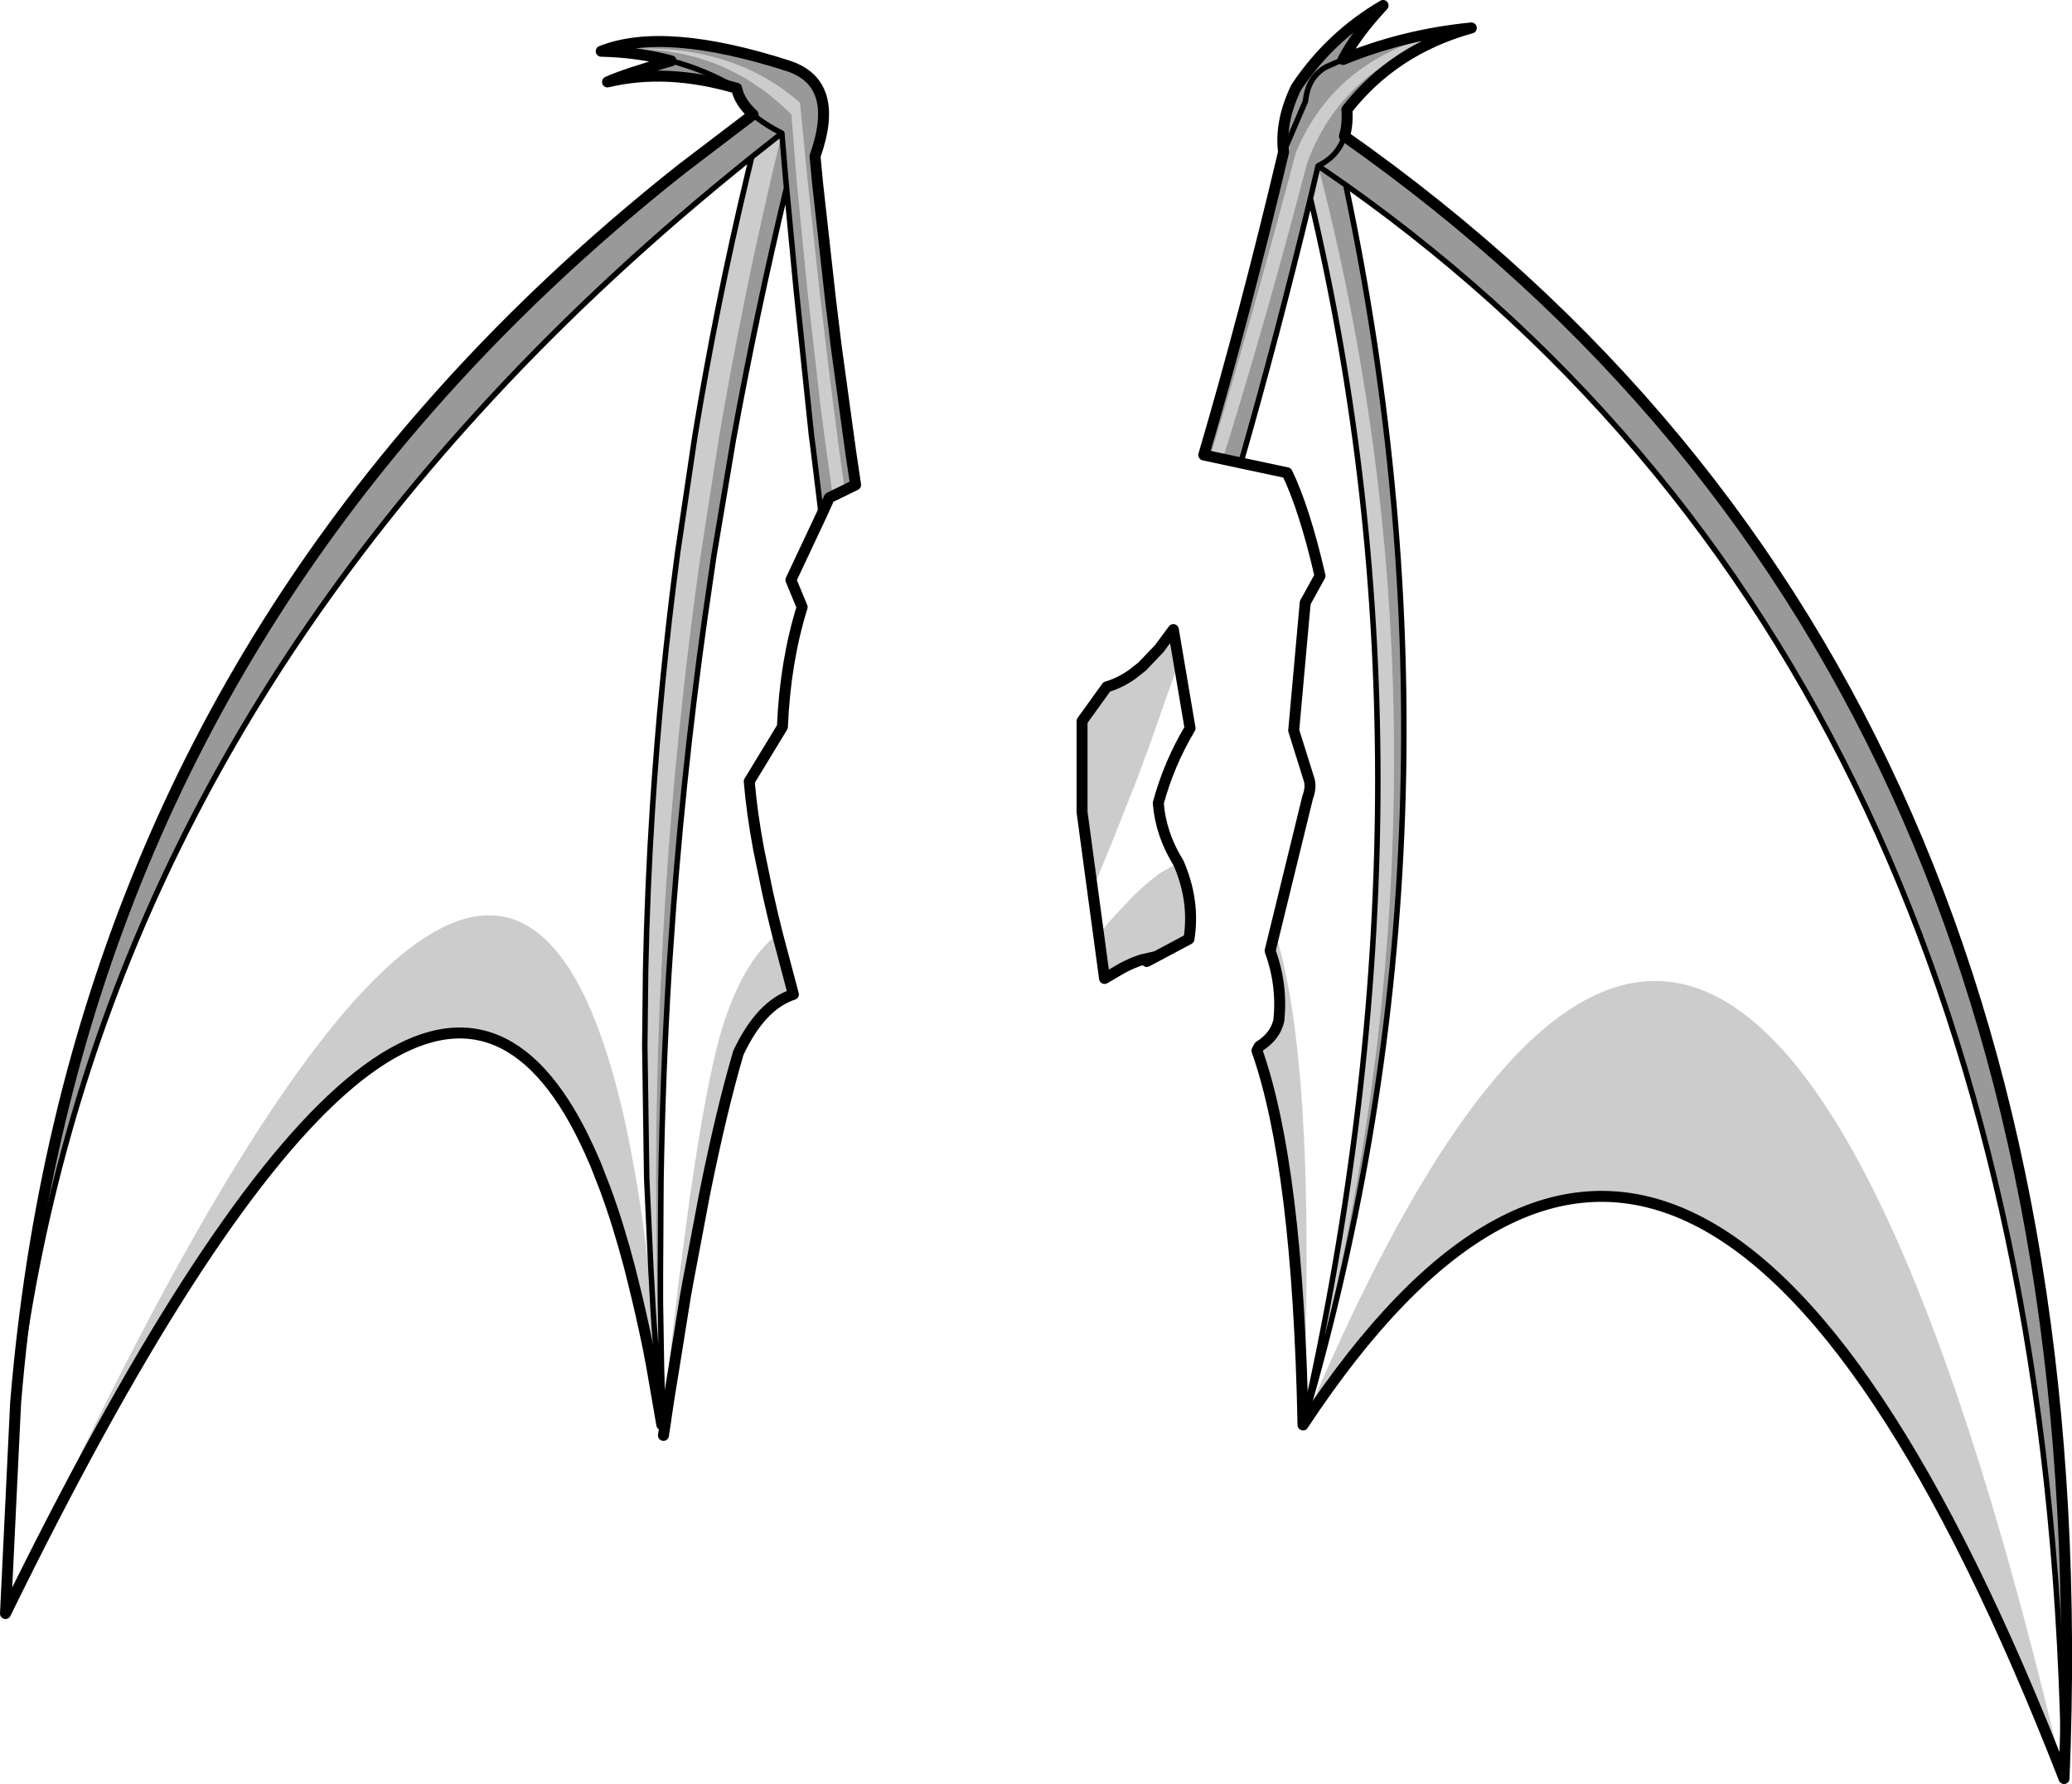 <?xml version="1.0" encoding="UTF-8" standalone="no"?>
<svg xmlns:xlink="http://www.w3.org/1999/xlink" height="325.45px" width="377.9px" xmlns="http://www.w3.org/2000/svg">
  <g transform="matrix(1.0, 0.0, 0.0, 1.0, 187.9, 184.0)">
    <path d="M80.45 -178.9 Q56.5 -175.5 48.45 -156.15 40.5 -126.1 32.85 -100.75 L31.65 -101.0 Q39.2 -126.7 46.2 -156.25 45.5 -161.85 48.5 -168.05 54.7 -177.35 64.35 -183.0 59.45 -177.75 57.05 -173.15 68.15 -177.7 80.45 -178.9 66.35 -175.0 57.75 -164.0 57.95 -161.25 57.3 -159.15 196.85 -61.05 188.55 140.45 186.1 -59.05 57.55 -150.25 82.1 -33.95 49.75 75.95 81.5 -41.85 52.5 -153.75 L51.1 -147.8 Q44.9 -122.15 38.4 -99.55 L35.1 -100.25 Q43.05 -125.7 50.45 -154.15 57.35 -173.15 80.45 -178.9 M-39.25 -155.5 L-38.8 -150.7 -36.45 -129.55 -35.4 -120.9 -32.75 -101.6 -31.85 -95.55 -33.85 -94.6 -34.85 -101.8 -36.7 -116.2 -38.35 -130.1 -40.6 -150.9 -42.0 -165.25 Q-54.25 -176.0 -73.15 -175.05 -55.7 -175.35 -43.55 -163.1 L-42.6 -151.1 -40.6 -130.7 -38.3 -110.4 -37.2 -102.05 -36.0 -93.5 -36.65 -93.2 -38.1 -90.0 -39.6 -102.3 -39.9 -104.55 -42.7 -131.3 -44.45 -149.75 Q-49.95 -126.85 -54.15 -103.75 L-57.7 -82.6 -59.3 -71.6 Q-63.6 -41.15 -65.65 -10.3 L-65.9 -6.6 Q-67.05 12.5 -67.35 31.7 L-67.45 48.65 -67.45 51.25 -67.45 53.55 -67.25 65.65 -67.1 70.95 -67.3 71.0 -67.55 65.6 -67.9 55.25 -68.05 51.1 -68.1 48.45 -68.25 31.5 Q-68.25 13.85 -67.45 -3.7 L-67.3 -6.75 Q-66.15 -31.8 -63.4 -56.6 -62.0 -69.75 -60.1 -82.85 L-56.8 -104.05 Q-52.75 -127.9 -47.25 -151.55 L-45.3 -159.7 -50.8 -155.35 -54.55 -152.3 Q-80.25 -131.3 -100.95 -108.5 -173.25 -29.05 -185.05 71.9 -176.35 -33.55 -109.85 -109.4 -89.45 -132.7 -63.55 -153.2 L-50.55 -163.1 Q-53.05 -165.4 -53.55 -167.9 -66.3 -171.65 -77.1 -169.05 -73.9 -170.5 -65.5 -172.9 -71.5 -174.5 -78.25 -174.65 -66.7 -179.25 -44.05 -171.95 -34.55 -168.75 -39.25 -155.5 M10.1 -31.0 L10.05 -31.45 10.35 -31.5 10.1 -31.0" fill="#000000" fill-opacity="0.4" fill-rule="evenodd" stroke="none"/>
    <path d="M80.45 -178.9 Q57.35 -173.15 50.45 -154.15 43.05 -125.7 35.1 -100.25 L32.85 -100.75 Q40.5 -126.1 48.45 -156.15 56.5 -175.5 80.45 -178.9 M52.5 -153.75 Q81.5 -41.85 49.75 75.95 129.15 -113.6 188.55 140.45 121.2 -32.3 49.75 75.95 48.8 28.8 41.35 7.65 L41.75 6.9 Q44.75 5.0 45.35 2.1 46.0 -4.4 43.75 -10.55 L44.6 -14.1 Q52.35 10.0 49.75 75.95 76.35 -41.55 51.1 -147.8 L52.5 -153.75 M23.9 -24.85 L27.0 -26.65 27.05 -26.55 Q30.05 -19.65 28.95 -12.7 L22.95 -9.5 20.3 -8.9 Q18.6 -8.35 16.8 -7.4 L13.55 -5.5 12.5 -13.5 14.5 -15.95 17.55 -19.25 Q20.85 -22.75 23.9 -24.85 M13.95 -58.7 Q16.35 -59.4 18.55 -60.95 L20.4 -62.4 23.55 -65.7 26.1 -69.15 27.1 -63.2 21.65 -47.75 19.4 -41.65 14.7 -29.8 12.35 -24.1 11.35 -21.8 9.45 -35.85 9.45 -52.45 13.95 -58.7 M-40.6 -150.9 L-38.35 -130.1 -36.7 -116.2 -34.85 -101.8 -33.85 -94.6 -36.0 -93.5 -37.2 -102.05 -38.3 -110.4 -40.6 -130.7 -42.6 -151.1 -43.55 -163.1 Q-55.7 -175.35 -73.15 -175.05 -54.25 -176.0 -42.0 -165.25 L-40.6 -150.9 M-46.1 -13.55 L-43.2 -2.6 Q-49.15 -0.65 -53.25 8.1 L-53.3 8.3 Q-56.35 18.7 -59.4 33.85 L-62.45 50.0 -62.9 52.5 -65.1 66.25 -65.9 71.15 -67.1 75.9 -67.0 75.25 -66.0 66.0 -64.4 52.1 -64.1 49.55 -61.95 33.4 -61.9 33.2 Q-59.2 14.4 -56.55 4.75 -52.6 -8.65 -46.1 -13.55 M-51.6 -152.0 L-50.8 -155.35 -45.3 -159.7 -47.25 -151.55 Q-52.75 -127.9 -56.8 -104.05 L-60.1 -82.85 Q-62.0 -69.75 -63.4 -56.6 -66.15 -31.8 -67.3 -6.75 L-67.45 -3.7 Q-68.25 13.85 -68.25 31.5 L-68.1 48.45 -68.05 51.1 -67.9 55.25 -67.55 65.6 -67.3 71.0 -67.1 75.6 -67.1 75.9 -67.2 75.9 -69.05 65.2 -69.7 61.8 Q-71.0 55.5 -72.4 49.9 L-73.1 47.1 Q-75.15 39.3 -77.5 32.95 L-79.25 28.45 Q-81.55 23.0 -84.05 18.8 -115.95 -34.55 -186.9 110.35 -140.55 8.4 -111.9 -11.95 -95.5 -23.6 -84.9 -8.5 -81.95 -4.35 -79.45 1.95 -76.4 9.55 -74.0 20.25 -72.95 25.05 -72.0 30.45 -70.6 38.55 -69.5 48.1 L-69.45 48.2 -69.15 50.8 -69.15 50.85 -68.8 54.65 -69.0 50.85 -69.0 50.8 -69.15 48.2 -69.15 48.1 -69.95 31.0 -70.3 6.75 -70.15 -7.05 Q-69.85 -21.85 -68.9 -36.55 -67.4 -60.05 -64.3 -83.25 L-61.15 -104.5 Q-57.25 -128.35 -51.6 -152.0" fill="#000000" fill-opacity="0.2" fill-rule="evenodd" stroke="none"/>
    <path d="M38.4 -99.55 Q44.9 -122.15 51.1 -147.8 L52.5 -153.75 Q56.15 -155.5 57.3 -159.15 M57.05 -173.15 L54.0 -171.8 Q50.65 -170.0 50.2 -165.55 L46.2 -156.25 M49.75 75.95 Q76.35 -41.55 51.1 -147.8 M49.75 75.95 Q82.1 -33.95 57.55 -150.25 L52.5 -153.75 M188.55 140.45 Q186.1 -59.05 57.55 -150.25 M-65.5 -172.9 Q-59.1 -171.2 -53.55 -167.9 M-50.55 -163.1 Q-48.55 -161.35 -45.3 -159.7 L-44.6 -151.3 -44.45 -149.75 -42.7 -131.3 -39.9 -104.55 -39.6 -102.3 -38.1 -90.0 M-66.9 77.85 L-67.2 75.9 M-45.3 -159.7 L-50.8 -155.35 -51.6 -152.0 Q-57.25 -128.35 -61.15 -104.5 L-64.3 -83.25 Q-67.4 -60.05 -68.9 -36.55 -69.85 -21.85 -70.15 -7.05 L-70.3 6.75 -69.95 31.0 -69.15 48.2 -69.0 50.85 -68.8 54.65 -68.6 57.7 -68.0 65.45 -67.0 75.6 -67.0 75.15 -67.0 74.95 -67.1 70.95 -67.25 65.65 -67.45 53.55 -67.45 51.25 -67.45 48.65 -67.35 31.7 Q-67.05 12.5 -65.9 -6.6 L-65.65 -10.3 Q-63.6 -41.15 -59.3 -71.6 L-57.7 -82.6 -54.15 -103.75 Q-49.95 -126.85 -44.45 -149.75 M-50.8 -155.35 L-54.55 -152.3 Q-80.25 -131.3 -100.95 -108.5 -173.25 -29.05 -185.05 71.9 M-66.9 77.85 L-67.0 75.6" fill="none" stroke="#000000" stroke-linecap="round" stroke-linejoin="round" stroke-width="1.0"/>
    <path d="M57.3 -159.15 Q57.95 -161.25 57.75 -164.0 66.35 -175.0 80.45 -178.9 68.15 -177.7 57.05 -173.15 59.45 -177.75 64.35 -183.0 54.7 -177.35 48.5 -168.05 45.5 -161.85 46.2 -156.25 39.2 -126.7 31.65 -101.0 L38.4 -99.55 46.85 -97.75 Q50.05 -91.1 52.85 -78.95 L50.15 -74.05 48.05 -50.75 50.9 -41.65 Q51.25 -40.3 50.6 -38.55 L43.75 -10.55 Q46.0 -4.4 45.35 2.1 44.75 5.0 41.75 6.9 L41.35 7.65 Q48.8 28.8 49.75 75.95 121.2 -32.3 188.55 140.45 196.85 -61.05 57.3 -159.15 M23.55 -65.7 L20.4 -62.4 18.55 -60.95 Q16.35 -59.4 13.95 -58.7 L9.45 -52.45 9.45 -35.85 13.55 -5.5 16.8 -7.4 Q18.6 -8.35 20.3 -8.9 L22.95 -9.5 28.95 -12.7 Q30.05 -19.65 27.05 -26.55 L27.0 -26.65 Q23.8 -31.8 23.35 -37.5 25.3 -44.7 29.15 -51.15 L26.1 -69.15 23.55 -65.7 M21.25 -8.6 L22.95 -9.5 M-38.1 -90.0 L-36.65 -93.2 -31.85 -95.55 -32.75 -101.6 -35.4 -120.9 -36.45 -129.55 -38.8 -150.7 -39.25 -155.5 Q-34.55 -168.75 -44.05 -171.95 -66.7 -179.25 -78.25 -174.65 -71.5 -174.5 -65.5 -172.9 -73.9 -170.5 -77.1 -169.05 -66.3 -171.65 -53.55 -167.9 -53.05 -165.4 -50.55 -163.1 L-63.55 -153.2 Q-89.45 -132.7 -109.85 -109.4 -176.35 -33.55 -185.05 71.9 L-186.9 110.35 Q-115.95 -34.55 -84.05 18.8 -81.55 23.0 -79.25 28.45 L-77.5 32.95 Q-75.15 39.3 -73.1 47.1 L-72.4 49.9 Q-71.0 55.5 -69.7 61.8 L-69.05 65.2 -67.2 75.9 M-38.1 -90.0 L-43.65 -78.2 -41.6 -73.25 Q-44.7 -63.3 -45.2 -51.4 L-51.25 -41.45 Q-50.8 -35.95 -49.55 -29.15 L-47.9 -21.15 -46.95 -17.0 -46.1 -13.55 -43.2 -2.6 Q-49.15 -0.65 -53.25 8.1 L-53.3 8.3 Q-56.35 18.7 -59.4 33.85 L-62.45 50.0 -62.9 52.5 -65.1 66.25 -65.9 71.15 -66.5 75.2 -66.55 75.6 -66.9 77.85" fill="none" stroke="#000000" stroke-linecap="round" stroke-linejoin="round" stroke-width="2.0"/>
  </g>
</svg>
